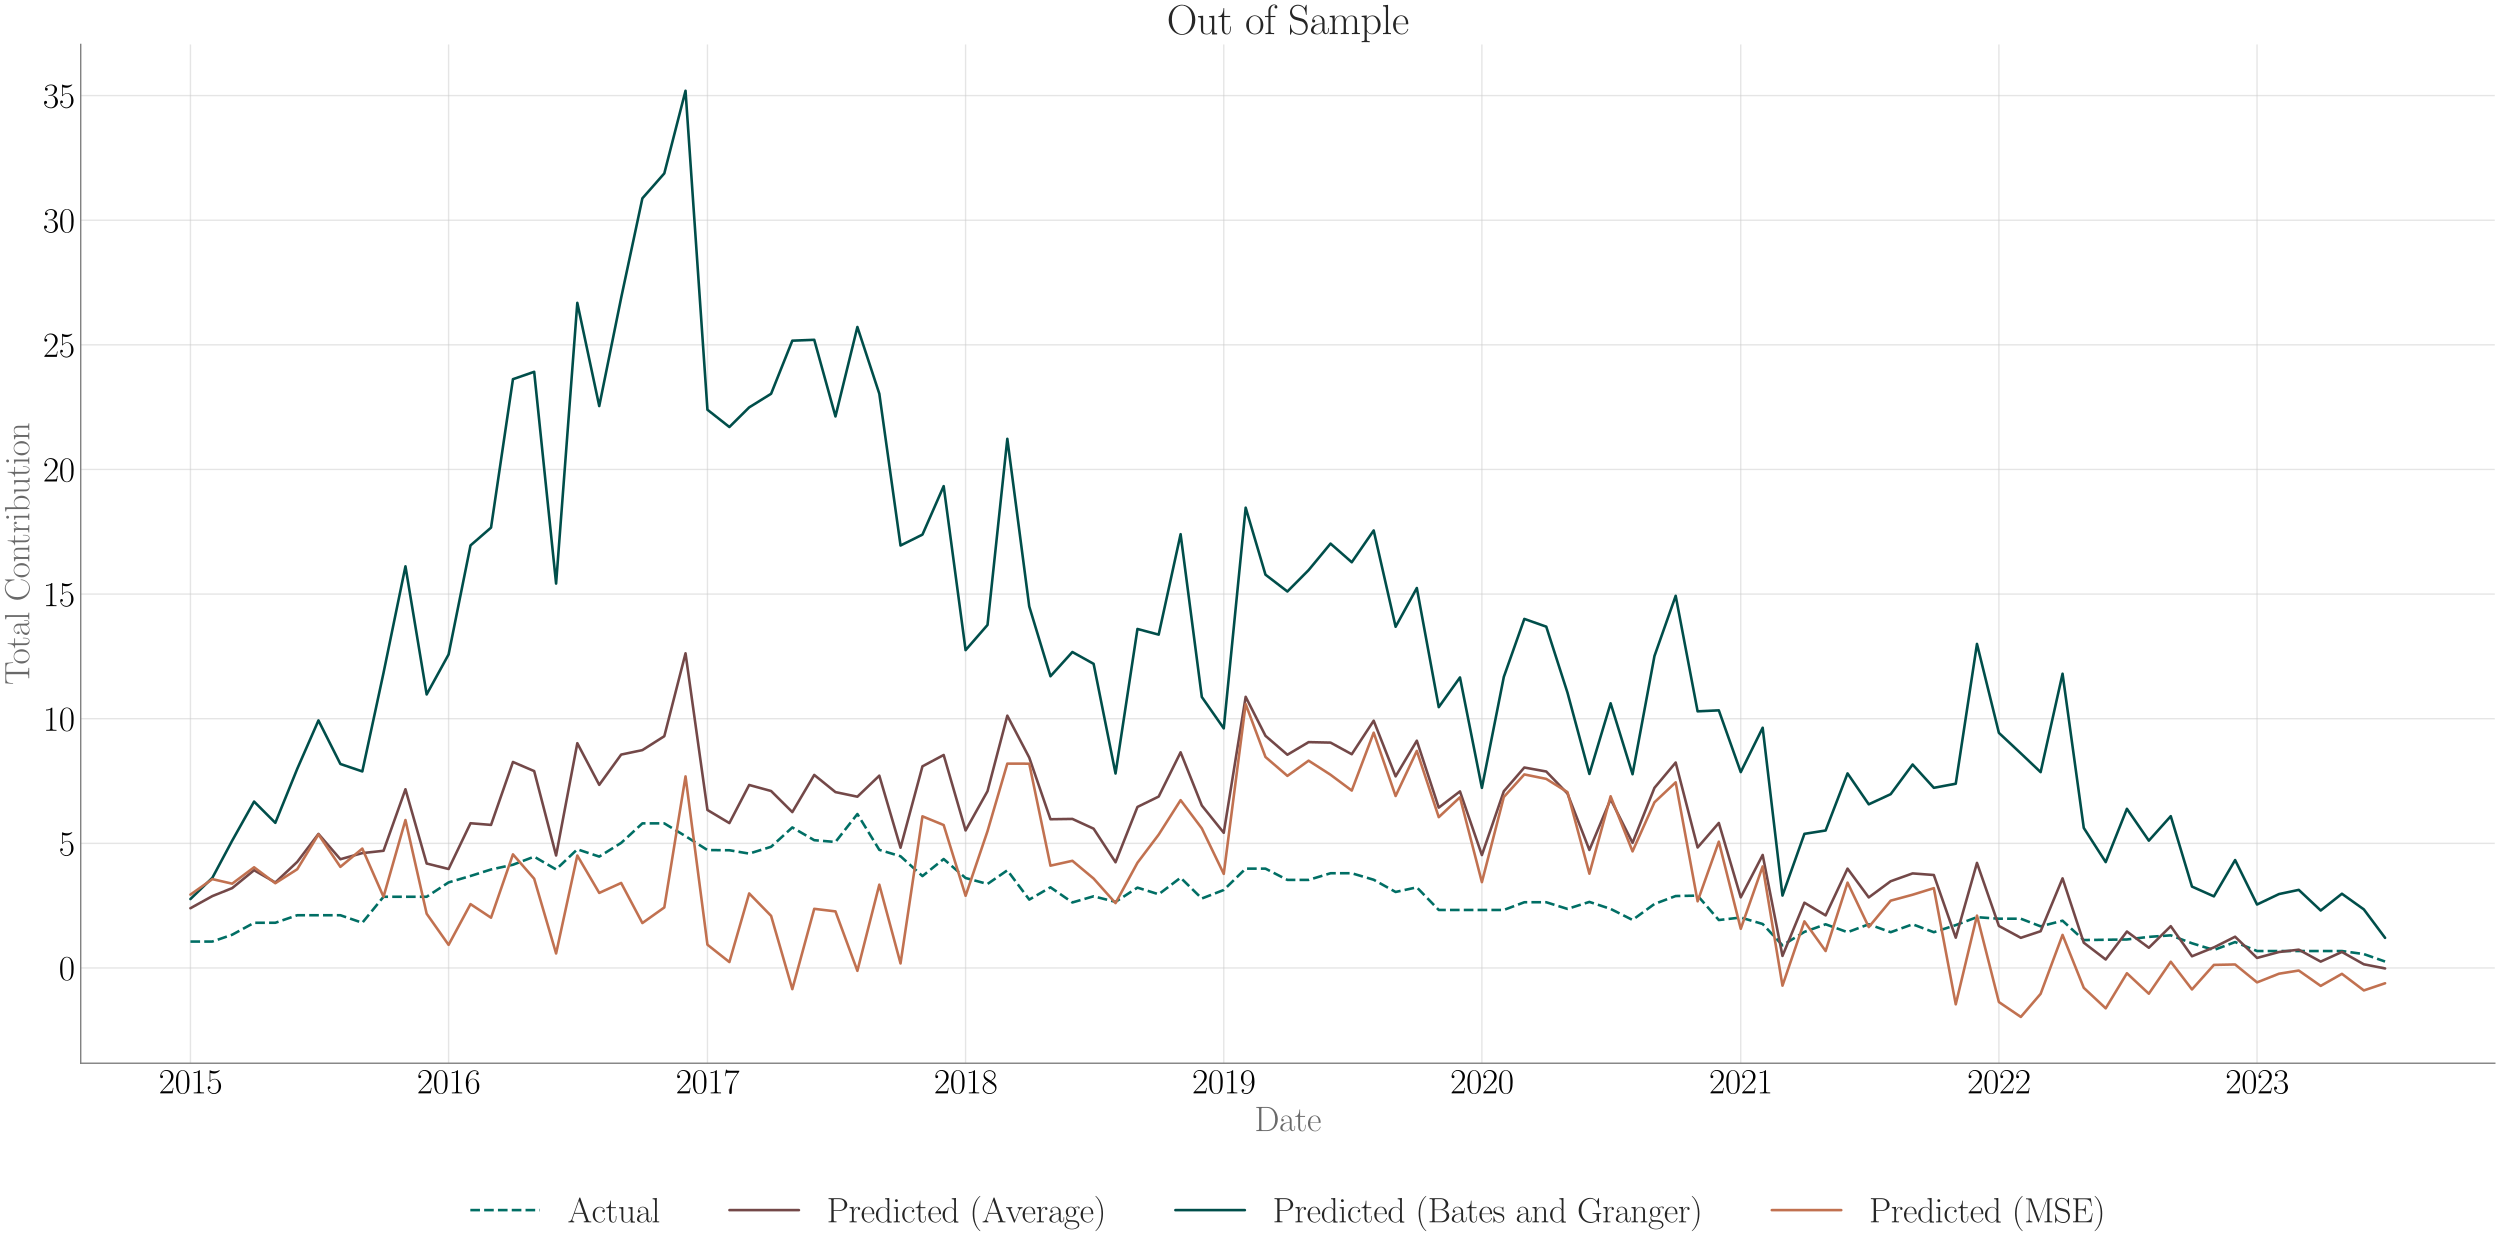 <?xml version="1.0" encoding="utf-8" standalone="no"?>
<!DOCTYPE svg PUBLIC "-//W3C//DTD SVG 1.1//EN"
  "http://www.w3.org/Graphics/SVG/1.1/DTD/svg11.dtd">
<svg xmlns:xlink="http://www.w3.org/1999/xlink" width="1440pt" height="720pt" viewBox="0 0 1440 720" xmlns="http://www.w3.org/2000/svg" version="1.1">
 <defs>
  <style type="text/css">*{stroke-linejoin: round; stroke-linecap: butt}</style>
 </defs>
 <g id="figure_1">
  <g id="patch_1">
   <path d="M 0 720 
L 1440 720 
L 1440 0 
L 0 0 
z
" style="fill: #ffffff"/>
  </g>
  <g id="axes_1">
   <g id="patch_2">
    <path d="M 46.489 612.427 
L 1437 612.427 
L 1437 25.605 
L 46.489 25.605 
z
" style="fill: #ffffff"/>
   </g>
   <g id="matplotlib.axis_1">
    <g id="xtick_1">
     <g id="line2d_1">
      <path d="M 109.694 612.427 
L 109.694 25.605 
" clip-path="url(#p9480ea29d7)" style="fill: none; stroke: #cccccc; stroke-opacity: 0.5; stroke-width: 0.8; stroke-linecap: round"/>
     </g>
     <g id="text_1">
      <!-- $\mathdefault{2015}$ -->
      <g transform="translate(91.418 629.764) scale(0.2 -0.2)">
       <defs>
        <path id="CMR17-32" d="M 2669 989 
L 2554 989 
C 2490 536 2438 459 2413 420 
C 2381 369 1920 369 1830 369 
L 602 369 
C 832 619 1280 1072 1824 1597 
C 2214 1967 2669 2402 2669 3035 
C 2669 3790 2067 4224 1395 4224 
C 691 4224 262 3604 262 3030 
C 262 2780 448 2748 525 2748 
C 589 2748 781 2787 781 3010 
C 781 3207 614 3264 525 3264 
C 486 3264 448 3258 422 3245 
C 544 3790 915 4058 1306 4058 
C 1862 4058 2227 3617 2227 3035 
C 2227 2479 1901 2000 1536 1584 
L 262 146 
L 262 0 
L 2515 0 
L 2669 989 
z
" transform="scale(0.016)"/>
        <path id="CMR17-30" d="M 2688 2025 
C 2688 2416 2682 3080 2413 3591 
C 2176 4039 1798 4198 1466 4198 
C 1158 4198 768 4058 525 3597 
C 269 3118 243 2524 243 2025 
C 243 1661 250 1106 448 619 
C 723 -39 1216 -128 1466 -128 
C 1760 -128 2208 -7 2470 600 
C 2662 1042 2688 1559 2688 2025 
z
M 1466 -26 
C 1056 -26 813 325 723 812 
C 653 1188 653 1738 653 2096 
C 653 2588 653 2997 736 3387 
C 858 3929 1216 4096 1466 4096 
C 1728 4096 2067 3923 2189 3400 
C 2272 3036 2278 2607 2278 2096 
C 2278 1680 2278 1169 2202 792 
C 2067 95 1690 -26 1466 -26 
z
" transform="scale(0.016)"/>
        <path id="CMR17-31" d="M 1702 4058 
C 1702 4192 1696 4192 1606 4192 
C 1357 3916 979 3827 621 3827 
C 602 3827 570 3827 563 3808 
C 557 3795 557 3782 557 3648 
C 755 3648 1088 3686 1344 3839 
L 1344 461 
C 1344 236 1331 160 781 160 
L 589 160 
L 589 0 
C 896 0 1216 0 1523 0 
C 1830 0 2150 0 2458 0 
L 2458 160 
L 2266 160 
C 1715 160 1702 230 1702 458 
L 1702 4058 
z
" transform="scale(0.016)"/>
        <path id="CMR17-35" d="M 730 3692 
C 794 3666 1056 3584 1325 3584 
C 1920 3584 2246 3911 2432 4100 
C 2432 4157 2432 4192 2394 4192 
C 2387 4192 2374 4192 2323 4163 
C 2099 4058 1837 3973 1517 3973 
C 1325 3973 1037 3999 723 4139 
C 653 4171 640 4171 634 4171 
C 602 4171 595 4164 595 4037 
L 595 2203 
C 595 2089 595 2057 659 2057 
C 691 2057 704 2070 736 2114 
C 941 2401 1222 2522 1542 2522 
C 1766 2522 2246 2382 2246 1289 
C 2246 1085 2246 715 2054 421 
C 1894 159 1645 25 1370 25 
C 947 25 518 320 403 814 
C 429 807 480 795 506 795 
C 589 795 749 840 749 1038 
C 749 1210 627 1280 506 1280 
C 358 1280 262 1190 262 1011 
C 262 454 704 -128 1382 -128 
C 2042 -128 2669 440 2669 1264 
C 2669 2030 2170 2624 1549 2624 
C 1222 2624 947 2503 730 2274 
L 730 3692 
z
" transform="scale(0.016)"/>
       </defs>
       <use xlink:href="#CMR17-32" transform="scale(0.996)"/>
       <use xlink:href="#CMR17-30" transform="translate(45.69 0) scale(0.996)"/>
       <use xlink:href="#CMR17-31" transform="translate(91.381 0) scale(0.996)"/>
       <use xlink:href="#CMR17-35" transform="translate(137.071 0) scale(0.996)"/>
      </g>
     </g>
    </g>
    <g id="xtick_2">
     <g id="line2d_2">
      <path d="M 258.388 612.427 
L 258.388 25.605 
" clip-path="url(#p9480ea29d7)" style="fill: none; stroke: #cccccc; stroke-opacity: 0.5; stroke-width: 0.8; stroke-linecap: round"/>
     </g>
     <g id="text_2">
      <!-- $\mathdefault{2016}$ -->
      <g transform="translate(240.112 629.764) scale(0.2 -0.2)">
       <defs>
        <path id="CMR17-36" d="M 678 2176 
C 678 3690 1395 4032 1811 4032 
C 1946 4032 2272 4009 2400 3776 
C 2298 3776 2106 3776 2106 3553 
C 2106 3381 2246 3323 2336 3323 
C 2394 3323 2566 3348 2566 3560 
C 2566 3954 2246 4179 1805 4179 
C 1043 4179 243 3390 243 1984 
C 243 253 966 -128 1478 -128 
C 2099 -128 2688 427 2688 1283 
C 2688 2081 2170 2662 1517 2662 
C 1126 2662 838 2407 678 1960 
L 678 2176 
z
M 1478 25 
C 691 25 691 1200 691 1436 
C 691 1896 909 2560 1504 2560 
C 1613 2560 1926 2560 2138 2120 
C 2253 1870 2253 1609 2253 1289 
C 2253 944 2253 690 2118 434 
C 1978 171 1773 25 1478 25 
z
" transform="scale(0.016)"/>
       </defs>
       <use xlink:href="#CMR17-32" transform="scale(0.996)"/>
       <use xlink:href="#CMR17-30" transform="translate(45.69 0) scale(0.996)"/>
       <use xlink:href="#CMR17-31" transform="translate(91.381 0) scale(0.996)"/>
       <use xlink:href="#CMR17-36" transform="translate(137.071 0) scale(0.996)"/>
      </g>
     </g>
    </g>
    <g id="xtick_3">
     <g id="line2d_3">
      <path d="M 407.489 612.427 
L 407.489 25.605 
" clip-path="url(#p9480ea29d7)" style="fill: none; stroke: #cccccc; stroke-opacity: 0.5; stroke-width: 0.8; stroke-linecap: round"/>
     </g>
     <g id="text_3">
      <!-- $\mathdefault{2017}$ -->
      <g transform="translate(389.213 629.764) scale(0.2 -0.2)">
       <defs>
        <path id="CMR17-37" d="M 2886 3941 
L 2886 4081 
L 1382 4081 
C 634 4081 621 4165 595 4288 
L 480 4288 
L 294 3094 
L 410 3094 
C 429 3215 474 3540 550 3661 
C 589 3712 1062 3712 1171 3712 
L 2579 3712 
L 1869 2661 
C 1395 1954 1069 999 1069 165 
C 1069 89 1069 -128 1299 -128 
C 1530 -128 1530 89 1530 171 
L 1530 465 
C 1530 1508 1709 2196 2003 2636 
L 2886 3941 
z
" transform="scale(0.016)"/>
       </defs>
       <use xlink:href="#CMR17-32" transform="scale(0.996)"/>
       <use xlink:href="#CMR17-30" transform="translate(45.69 0) scale(0.996)"/>
       <use xlink:href="#CMR17-31" transform="translate(91.381 0) scale(0.996)"/>
       <use xlink:href="#CMR17-37" transform="translate(137.071 0) scale(0.996)"/>
      </g>
     </g>
    </g>
    <g id="xtick_4">
     <g id="line2d_4">
      <path d="M 556.183 612.427 
L 556.183 25.605 
" clip-path="url(#p9480ea29d7)" style="fill: none; stroke: #cccccc; stroke-opacity: 0.5; stroke-width: 0.8; stroke-linecap: round"/>
     </g>
     <g id="text_4">
      <!-- $\mathdefault{2018}$ -->
      <g transform="translate(537.907 629.764) scale(0.2 -0.2)">
       <defs>
        <path id="CMR17-38" d="M 1741 2264 
C 2144 2467 2554 2773 2554 3263 
C 2554 3841 1990 4179 1472 4179 
C 890 4179 378 3759 378 3180 
C 378 3021 416 2747 666 2505 
C 730 2442 998 2251 1171 2130 
C 883 1983 211 1634 211 934 
C 211 279 838 -128 1459 -128 
C 2144 -128 2720 362 2720 1010 
C 2720 1590 2330 1857 2074 2029 
L 1741 2264 
z
M 902 2822 
C 851 2854 595 3051 595 3351 
C 595 3739 998 4032 1459 4032 
C 1965 4032 2336 3676 2336 3262 
C 2336 2669 1670 2331 1638 2331 
C 1632 2331 1626 2331 1574 2370 
L 902 2822 
z
M 2080 1519 
C 2176 1449 2483 1240 2483 851 
C 2483 381 2010 25 1472 25 
C 890 25 448 438 448 940 
C 448 1443 838 1862 1280 2060 
L 2080 1519 
z
" transform="scale(0.016)"/>
       </defs>
       <use xlink:href="#CMR17-32" transform="scale(0.996)"/>
       <use xlink:href="#CMR17-30" transform="translate(45.69 0) scale(0.996)"/>
       <use xlink:href="#CMR17-31" transform="translate(91.381 0) scale(0.996)"/>
       <use xlink:href="#CMR17-38" transform="translate(137.071 0) scale(0.996)"/>
      </g>
     </g>
    </g>
    <g id="xtick_5">
     <g id="line2d_5">
      <path d="M 704.877 612.427 
L 704.877 25.605 
" clip-path="url(#p9480ea29d7)" style="fill: none; stroke: #cccccc; stroke-opacity: 0.5; stroke-width: 0.8; stroke-linecap: round"/>
     </g>
     <g id="text_5">
      <!-- $\mathdefault{2019}$ -->
      <g transform="translate(686.6 629.764) scale(0.2 -0.2)">
       <defs>
        <path id="CMR17-39" d="M 2253 1864 
C 2253 464 1670 31 1190 31 
C 1043 31 685 31 538 294 
C 704 268 826 357 826 518 
C 826 692 685 749 595 749 
C 538 749 365 723 365 506 
C 365 71 742 -128 1203 -128 
C 1939 -128 2688 674 2688 2073 
C 2688 3817 1971 4179 1485 4179 
C 851 4179 243 3628 243 2778 
C 243 1991 762 1408 1414 1408 
C 1952 1408 2189 1903 2253 2112 
L 2253 1864 
z
M 1427 1510 
C 1254 1510 1011 1542 813 1922 
C 678 2169 678 2461 678 2771 
C 678 3146 678 3405 858 3684 
C 947 3817 1114 4032 1485 4032 
C 2240 4032 2240 2885 2240 2632 
C 2240 2182 2035 1510 1427 1510 
z
" transform="scale(0.016)"/>
       </defs>
       <use xlink:href="#CMR17-32" transform="scale(0.996)"/>
       <use xlink:href="#CMR17-30" transform="translate(45.69 0) scale(0.996)"/>
       <use xlink:href="#CMR17-31" transform="translate(91.381 0) scale(0.996)"/>
       <use xlink:href="#CMR17-39" transform="translate(137.071 0) scale(0.996)"/>
      </g>
     </g>
    </g>
    <g id="xtick_6">
     <g id="line2d_6">
      <path d="M 853.57 612.427 
L 853.57 25.605 
" clip-path="url(#p9480ea29d7)" style="fill: none; stroke: #cccccc; stroke-opacity: 0.5; stroke-width: 0.8; stroke-linecap: round"/>
     </g>
     <g id="text_6">
      <!-- $\mathdefault{2020}$ -->
      <g transform="translate(835.294 629.764) scale(0.2 -0.2)">
       <use xlink:href="#CMR17-32" transform="scale(0.996)"/>
       <use xlink:href="#CMR17-30" transform="translate(45.69 0) scale(0.996)"/>
       <use xlink:href="#CMR17-32" transform="translate(91.381 0) scale(0.996)"/>
       <use xlink:href="#CMR17-30" transform="translate(137.071 0) scale(0.996)"/>
      </g>
     </g>
    </g>
    <g id="xtick_7">
     <g id="line2d_7">
      <path d="M 1002.671 612.427 
L 1002.671 25.605 
" clip-path="url(#p9480ea29d7)" style="fill: none; stroke: #cccccc; stroke-opacity: 0.5; stroke-width: 0.8; stroke-linecap: round"/>
     </g>
     <g id="text_7">
      <!-- $\mathdefault{2021}$ -->
      <g transform="translate(984.395 629.764) scale(0.2 -0.2)">
       <use xlink:href="#CMR17-32" transform="scale(0.996)"/>
       <use xlink:href="#CMR17-30" transform="translate(45.69 0) scale(0.996)"/>
       <use xlink:href="#CMR17-32" transform="translate(91.381 0) scale(0.996)"/>
       <use xlink:href="#CMR17-31" transform="translate(137.071 0) scale(0.996)"/>
      </g>
     </g>
    </g>
    <g id="xtick_8">
     <g id="line2d_8">
      <path d="M 1151.365 612.427 
L 1151.365 25.605 
" clip-path="url(#p9480ea29d7)" style="fill: none; stroke: #cccccc; stroke-opacity: 0.5; stroke-width: 0.8; stroke-linecap: round"/>
     </g>
     <g id="text_8">
      <!-- $\mathdefault{2022}$ -->
      <g transform="translate(1133.089 629.764) scale(0.2 -0.2)">
       <use xlink:href="#CMR17-32" transform="scale(0.996)"/>
       <use xlink:href="#CMR17-30" transform="translate(45.69 0) scale(0.996)"/>
       <use xlink:href="#CMR17-32" transform="translate(91.381 0) scale(0.996)"/>
       <use xlink:href="#CMR17-32" transform="translate(137.071 0) scale(0.996)"/>
      </g>
     </g>
    </g>
    <g id="xtick_9">
     <g id="line2d_9">
      <path d="M 1300.059 612.427 
L 1300.059 25.605 
" clip-path="url(#p9480ea29d7)" style="fill: none; stroke: #cccccc; stroke-opacity: 0.5; stroke-width: 0.8; stroke-linecap: round"/>
     </g>
     <g id="text_9">
      <!-- $\mathdefault{2023}$ -->
      <g transform="translate(1281.783 629.764) scale(0.2 -0.2)">
       <defs>
        <path id="CMR17-33" d="M 1414 2157 
C 1984 2157 2234 1662 2234 1090 
C 2234 320 1824 25 1453 25 
C 1114 25 563 194 390 693 
C 422 680 454 680 486 680 
C 640 680 755 782 755 948 
C 755 1133 614 1216 486 1216 
C 378 1216 211 1165 211 926 
C 211 335 787 -128 1466 -128 
C 2176 -128 2720 430 2720 1085 
C 2720 1707 2208 2157 1600 2227 
C 2086 2328 2554 2756 2554 3329 
C 2554 3820 2048 4179 1472 4179 
C 890 4179 378 3829 378 3329 
C 378 3110 544 3072 627 3072 
C 762 3072 877 3155 877 3321 
C 877 3486 762 3569 627 3569 
C 602 3569 570 3569 544 3557 
C 730 3959 1235 4032 1459 4032 
C 1683 4032 2106 3925 2106 3320 
C 2106 3143 2080 2828 1862 2550 
C 1670 2304 1453 2304 1242 2284 
C 1210 2284 1062 2269 1037 2269 
C 992 2263 966 2257 966 2208 
C 966 2163 973 2157 1101 2157 
L 1414 2157 
z
" transform="scale(0.016)"/>
       </defs>
       <use xlink:href="#CMR17-32" transform="scale(0.996)"/>
       <use xlink:href="#CMR17-30" transform="translate(45.69 0) scale(0.996)"/>
       <use xlink:href="#CMR17-32" transform="translate(91.381 0) scale(0.996)"/>
       <use xlink:href="#CMR17-33" transform="translate(137.071 0) scale(0.996)"/>
      </g>
     </g>
    </g>
    <g id="text_10">
     <!-- Date -->
     <g style="fill: #696969" transform="translate(722.559 651.476) scale(0.2 -0.2)">
      <defs>
       <path id="CMR17-44" d="M 333 4352 
L 333 4186 
C 774 4186 845 4186 845 3900 
L 845 452 
C 845 166 774 166 333 166 
L 333 0 
L 2368 0 
C 3398 0 4224 943 4224 2141 
C 4224 3346 3411 4352 2368 4352 
L 333 4352 
z
M 1523 166 
C 1267 166 1254 197 1254 414 
L 1254 3938 
C 1254 4155 1267 4186 1523 4186 
L 2240 4186 
C 2771 4186 3750 3874 3750 2141 
C 3750 1242 3488 879 3366 707 
C 3213 510 2848 166 2240 166 
L 1523 166 
z
" transform="scale(0.016)"/>
       <path id="CMR17-61" d="M 2304 1653 
C 2304 2072 2304 2294 2035 2543 
C 1798 2752 1523 2816 1306 2816 
C 800 2816 435 2407 435 1971 
C 435 1728 627 1728 666 1728 
C 749 1728 896 1778 896 1954 
C 896 2112 774 2181 666 2181 
C 640 2181 608 2174 589 2168 
C 723 2592 1069 2714 1293 2714 
C 1613 2714 1965 2429 1965 1885 
L 1965 1600 
C 1587 1600 1133 1549 774 1357 
C 371 1133 256 813 256 570 
C 256 77 832 -64 1171 -64 
C 1523 -64 1850 139 1990 511 
C 2003 233 2182 -18 2464 -18 
C 2598 -18 2938 70 2938 567 
L 2938 920 
L 2822 920 
L 2822 562 
C 2822 178 2650 128 2566 128 
C 2304 128 2304 458 2304 738 
L 2304 1653 
z
M 1965 870 
C 1965 317 1568 38 1216 38 
C 896 38 646 275 646 570 
C 646 761 730 1100 1101 1305 
C 1408 1478 1760 1504 1965 1504 
L 1965 870 
z
" transform="scale(0.016)"/>
       <path id="CMR17-74" d="M 966 2560 
L 1862 2560 
L 1862 2725 
L 966 2725 
L 966 3904 
L 851 3904 
C 838 3245 614 2668 70 2668 
L 70 2560 
L 627 2560 
L 627 771 
C 627 650 627 -64 1370 -64 
C 1747 -64 1965 306 1965 777 
L 1965 1140 
L 1850 1140 
L 1850 783 
C 1850 344 1677 51 1408 51 
C 1222 51 966 178 966 758 
L 966 2560 
z
" transform="scale(0.016)"/>
       <path id="CMR17-65" d="M 2438 1472 
C 2464 1498 2464 1511 2464 1576 
C 2464 2238 2118 2816 1389 2816 
C 710 2816 173 2169 173 1383 
C 173 551 781 -64 1459 -64 
C 2176 -64 2458 607 2458 740 
C 2458 784 2419 784 2406 784 
C 2362 784 2355 771 2330 696 
C 2189 265 1837 51 1504 51 
C 1229 51 954 203 781 480 
C 582 803 582 1176 582 1472 
L 2438 1472 
z
M 589 1568 
C 634 2505 1126 2714 1382 2714 
C 1818 2714 2112 2297 2118 1568 
L 589 1568 
z
" transform="scale(0.016)"/>
      </defs>
      <use xlink:href="#CMR17-44" transform="scale(0.996)"/>
      <use xlink:href="#CMR17-61" transform="translate(70.394 0) scale(0.996)"/>
      <use xlink:href="#CMR17-74" transform="translate(116.084 0) scale(0.996)"/>
      <use xlink:href="#CMR17-65" transform="translate(151.365 0) scale(0.996)"/>
     </g>
    </g>
   </g>
   <g id="matplotlib.axis_2">
    <g id="ytick_1">
     <g id="line2d_10">
      <path d="M 46.489 557.551 
L 1437 557.551 
" clip-path="url(#p9480ea29d7)" style="fill: none; stroke: #cccccc; stroke-opacity: 0.5; stroke-width: 0.8; stroke-linecap: round"/>
     </g>
     <g id="text_11">
      <!-- $\mathdefault{0}$ -->
      <g transform="translate(33.851 564.47) scale(0.2 -0.2)">
       <use xlink:href="#CMR17-30" transform="scale(0.996)"/>
      </g>
     </g>
    </g>
    <g id="ytick_2">
     <g id="line2d_11">
      <path d="M 46.489 485.767 
L 1437 485.767 
" clip-path="url(#p9480ea29d7)" style="fill: none; stroke: #cccccc; stroke-opacity: 0.5; stroke-width: 0.8; stroke-linecap: round"/>
     </g>
     <g id="text_12">
      <!-- $\mathdefault{5}$ -->
      <g transform="translate(33.851 492.685) scale(0.2 -0.2)">
       <use xlink:href="#CMR17-35" transform="scale(0.996)"/>
      </g>
     </g>
    </g>
    <g id="ytick_3">
     <g id="line2d_12">
      <path d="M 46.489 413.982 
L 1437 413.982 
" clip-path="url(#p9480ea29d7)" style="fill: none; stroke: #cccccc; stroke-opacity: 0.5; stroke-width: 0.8; stroke-linecap: round"/>
     </g>
     <g id="text_13">
      <!-- $\mathdefault{10}$ -->
      <g transform="translate(24.713 420.901) scale(0.2 -0.2)">
       <use xlink:href="#CMR17-31" transform="scale(0.996)"/>
       <use xlink:href="#CMR17-30" transform="translate(45.69 0) scale(0.996)"/>
      </g>
     </g>
    </g>
    <g id="ytick_4">
     <g id="line2d_13">
      <path d="M 46.489 342.198 
L 1437 342.198 
" clip-path="url(#p9480ea29d7)" style="fill: none; stroke: #cccccc; stroke-opacity: 0.5; stroke-width: 0.8; stroke-linecap: round"/>
     </g>
     <g id="text_14">
      <!-- $\mathdefault{15}$ -->
      <g transform="translate(24.713 349.116) scale(0.2 -0.2)">
       <use xlink:href="#CMR17-31" transform="scale(0.996)"/>
       <use xlink:href="#CMR17-35" transform="translate(45.69 0) scale(0.996)"/>
      </g>
     </g>
    </g>
    <g id="ytick_5">
     <g id="line2d_14">
      <path d="M 46.489 270.414 
L 1437 270.414 
" clip-path="url(#p9480ea29d7)" style="fill: none; stroke: #cccccc; stroke-opacity: 0.5; stroke-width: 0.8; stroke-linecap: round"/>
     </g>
     <g id="text_15">
      <!-- $\mathdefault{20}$ -->
      <g transform="translate(24.713 277.332) scale(0.2 -0.2)">
       <use xlink:href="#CMR17-32" transform="scale(0.996)"/>
       <use xlink:href="#CMR17-30" transform="translate(45.69 0) scale(0.996)"/>
      </g>
     </g>
    </g>
    <g id="ytick_6">
     <g id="line2d_15">
      <path d="M 46.489 198.629 
L 1437 198.629 
" clip-path="url(#p9480ea29d7)" style="fill: none; stroke: #cccccc; stroke-opacity: 0.5; stroke-width: 0.8; stroke-linecap: round"/>
     </g>
     <g id="text_16">
      <!-- $\mathdefault{25}$ -->
      <g transform="translate(24.713 205.548) scale(0.2 -0.2)">
       <use xlink:href="#CMR17-32" transform="scale(0.996)"/>
       <use xlink:href="#CMR17-35" transform="translate(45.69 0) scale(0.996)"/>
      </g>
     </g>
    </g>
    <g id="ytick_7">
     <g id="line2d_16">
      <path d="M 46.489 126.845 
L 1437 126.845 
" clip-path="url(#p9480ea29d7)" style="fill: none; stroke: #cccccc; stroke-opacity: 0.5; stroke-width: 0.8; stroke-linecap: round"/>
     </g>
     <g id="text_17">
      <!-- $\mathdefault{30}$ -->
      <g transform="translate(24.713 133.763) scale(0.2 -0.2)">
       <use xlink:href="#CMR17-33" transform="scale(0.996)"/>
       <use xlink:href="#CMR17-30" transform="translate(45.69 0) scale(0.996)"/>
      </g>
     </g>
    </g>
    <g id="ytick_8">
     <g id="line2d_17">
      <path d="M 46.489 55.06 
L 1437 55.06 
" clip-path="url(#p9480ea29d7)" style="fill: none; stroke: #cccccc; stroke-opacity: 0.5; stroke-width: 0.8; stroke-linecap: round"/>
     </g>
     <g id="text_18">
      <!-- $\mathdefault{35}$ -->
      <g transform="translate(24.713 61.979) scale(0.2 -0.2)">
       <use xlink:href="#CMR17-33" transform="scale(0.996)"/>
       <use xlink:href="#CMR17-35" transform="translate(45.69 0) scale(0.996)"/>
      </g>
     </g>
    </g>
    <g id="text_19">
     <!-- Total Contribution -->
     <g style="fill: #696969" transform="translate(16.837 394.492) rotate(-90) scale(0.2 -0.2)">
      <defs>
       <path id="CMR17-54" d="M 3981 4326 
L 288 4326 
L 179 2918 
L 294 2918 
C 378 3976 467 4160 1453 4160 
C 1568 4160 1754 4160 1805 4154 
C 1926 4135 1926 4058 1926 3912 
L 1926 459 
C 1926 230 1907 160 1376 160 
L 1197 160 
L 1197 0 
C 1504 0 1824 0 2138 0 
C 2451 0 2771 0 3078 0 
L 3078 160 
L 2899 160 
C 2368 160 2349 230 2349 459 
L 2349 3912 
C 2349 4052 2349 4129 2464 4154 
C 2515 4160 2701 4160 2816 4160 
C 3795 4160 3891 3976 3974 2918 
L 4090 2918 
L 3981 4326 
z
" transform="scale(0.016)"/>
       <path id="CMR17-6f" d="M 2758 1356 
C 2758 2176 2163 2816 1466 2816 
C 768 2816 173 2176 173 1356 
C 173 551 768 -64 1466 -64 
C 2163 -64 2758 551 2758 1356 
z
M 1466 51 
C 1165 51 909 230 762 480 
C 602 767 582 1126 582 1408 
C 582 1677 595 2010 762 2298 
C 890 2509 1139 2714 1466 2714 
C 1754 2714 1997 2554 2150 2330 
C 2349 2029 2349 1607 2349 1408 
C 2349 1158 2336 775 2163 467 
C 1984 173 1709 51 1466 51 
z
" transform="scale(0.016)"/>
       <path id="CMR17-6c" d="M 979 4396 
L 218 4326 
L 218 4160 
C 595 4160 653 4122 653 3817 
L 653 426 
C 653 184 627 153 218 153 
L 218 -13 
C 371 0 653 0 813 0 
C 979 0 1261 0 1414 -13 
L 1414 153 
C 1005 153 979 178 979 426 
L 979 4396 
z
" transform="scale(0.016)"/>
       <path id="CMR17-43" d="M 3974 4289 
C 3974 4403 3968 4410 3930 4410 
C 3904 4410 3898 4403 3853 4327 
L 3571 3792 
C 3258 4187 2874 4416 2381 4416 
C 1286 4416 294 3456 294 2148 
C 294 826 1286 -128 2387 -128 
C 3366 -128 3974 730 3974 1461 
C 3974 1524 3974 1550 3917 1550 
C 3866 1550 3866 1531 3859 1474 
C 3808 585 3168 38 2477 38 
C 1824 38 781 495 781 2147 
C 781 3805 1843 4250 2464 4250 
C 3187 4250 3712 3628 3834 2745 
C 3846 2668 3846 2655 3904 2655 
C 3974 2655 3974 2668 3974 2783 
L 3974 4289 
z
" transform="scale(0.016)"/>
       <path id="CMR17-6e" d="M 2656 1933 
C 2656 2259 2592 2790 1837 2790 
C 1331 2790 1069 2400 973 2144 
L 966 2144 
L 966 2790 
L 211 2720 
L 211 2554 
C 589 2554 646 2515 646 2208 
L 646 428 
C 646 184 621 153 211 153 
L 211 -13 
C 365 0 646 0 813 0 
C 979 0 1267 0 1421 -13 
L 1421 153 
C 1011 153 986 178 986 428 
L 986 1658 
C 986 2247 1344 2688 1792 2688 
C 2266 2688 2317 2266 2317 1958 
L 2317 428 
C 2317 184 2291 153 1882 153 
L 1882 -13 
C 2035 0 2317 0 2483 0 
C 2650 0 2938 0 3091 -13 
L 3091 153 
C 2682 153 2656 178 2656 428 
L 2656 1933 
z
" transform="scale(0.016)"/>
       <path id="CMR17-72" d="M 960 1497 
C 960 2112 1222 2688 1702 2688 
C 1747 2688 1792 2682 1837 2662 
C 1837 2662 1696 2617 1696 2452 
C 1696 2298 1818 2234 1914 2234 
C 1990 2234 2131 2279 2131 2458 
C 2131 2663 1926 2790 1709 2790 
C 1222 2790 1011 2317 947 2093 
L 941 2093 
L 941 2790 
L 198 2720 
L 198 2554 
C 576 2554 634 2515 634 2208 
L 634 428 
C 634 184 608 153 198 153 
L 198 -13 
C 352 0 646 0 813 0 
C 998 0 1325 0 1498 -13 
L 1498 153 
C 1037 153 960 153 960 440 
L 960 1497 
z
" transform="scale(0.016)"/>
       <path id="CMR17-69" d="M 992 3909 
C 992 4049 877 4170 730 4170 
C 589 4170 467 4056 467 3909 
C 467 3769 582 3648 730 3648 
C 870 3648 992 3763 992 3909 
z
M 243 2706 
L 243 2541 
C 602 2541 653 2502 653 2197 
L 653 427 
C 653 184 627 153 218 153 
L 218 -13 
C 371 0 646 0 806 0 
C 960 0 1222 0 1370 -13 
L 1370 153 
C 992 153 979 191 979 420 
L 979 2776 
L 243 2706 
z
" transform="scale(0.016)"/>
       <path id="CMR17-62" d="M 960 4396 
L 198 4326 
L 198 4160 
C 576 4160 634 4122 634 3817 
L 634 -13 
L 749 -13 
L 934 441 
C 1120 141 1395 -64 1766 -64 
C 2406 -64 3053 500 3053 1370 
C 3053 2188 2477 2790 1830 2790 
C 1434 2790 1152 2579 960 2330 
L 960 4396 
z
M 973 2004 
C 973 2118 973 2138 1062 2272 
C 1312 2657 1670 2688 1792 2688 
C 1984 2688 2643 2585 2643 1376 
C 2643 108 1888 38 1734 38 
C 1536 38 1248 114 1043 486 
C 973 608 973 621 973 735 
L 973 2004 
z
" transform="scale(0.016)"/>
       <path id="CMR17-75" d="M 1882 2693 
L 1882 2528 
C 2259 2528 2317 2489 2317 2186 
L 2317 1032 
C 2317 500 2029 38 1555 38 
C 1030 38 986 348 986 678 
L 986 2763 
L 211 2693 
L 211 2528 
C 467 2528 640 2528 646 2274 
L 646 1058 
C 646 633 646 361 813 183 
C 896 101 1056 -64 1517 -64 
C 2061 -64 2272 377 2323 506 
L 2330 506 
L 2330 -63 
L 3091 -63 
L 3091 128 
C 2714 128 2656 166 2656 473 
L 2656 2763 
L 1882 2693 
z
" transform="scale(0.016)"/>
      </defs>
      <use xlink:href="#CMR17-54" transform="scale(0.996)"/>
      <use xlink:href="#CMR17-6f" transform="translate(58.703 0) scale(0.996)"/>
      <use xlink:href="#CMR17-74" transform="translate(104.393 0) scale(0.996)"/>
      <use xlink:href="#CMR17-61" transform="translate(139.674 0) scale(0.996)"/>
      <use xlink:href="#CMR17-6c" transform="translate(185.364 0) scale(0.996)"/>
      <use xlink:href="#CMR17-43" transform="translate(240.311 0) scale(0.996)"/>
      <use xlink:href="#CMR17-6f" transform="translate(306.821 0) scale(0.996)"/>
      <use xlink:href="#CMR17-6e" transform="translate(352.512 0) scale(0.996)"/>
      <use xlink:href="#CMR17-74" transform="translate(400.805 0) scale(0.996)"/>
      <use xlink:href="#CMR17-72" transform="translate(436.085 0) scale(0.996)"/>
      <use xlink:href="#CMR17-69" transform="translate(471.366 0) scale(0.996)"/>
      <use xlink:href="#CMR17-62" transform="translate(496.237 0) scale(0.996)"/>
      <use xlink:href="#CMR17-75" transform="translate(547.133 0) scale(0.996)"/>
      <use xlink:href="#CMR17-74" transform="translate(598.028 0) scale(0.996)"/>
      <use xlink:href="#CMR17-69" transform="translate(633.309 0) scale(0.996)"/>
      <use xlink:href="#CMR17-6f" transform="translate(658.18 0) scale(0.996)"/>
      <use xlink:href="#CMR17-6e" transform="translate(703.87 0) scale(0.996)"/>
     </g>
    </g>
   </g>
   <g id="line2d_18">
    <path d="M 109.694 542.325 
L 122.323 542.325 
L 122.323 542.325 
L 133.73 538.408 
L 133.73 538.408 
L 146.358 531.522 
L 146.358 531.522 
L 158.58 531.522 
L 158.58 531.522 
L 171.208 527.174 
L 171.208 527.174 
L 196.059 527.174 
L 196.059 527.174 
L 208.687 531.522 
L 208.687 531.522 
L 220.909 516.534 
L 220.909 516.534 
L 245.759 516.534 
L 245.759 516.534 
L 258.388 508.263 
L 258.388 508.263 
L 271.017 504.561 
L 271.017 504.561 
L 282.831 500.822 
L 282.831 500.822 
L 295.459 498.091 
L 295.459 498.091 
L 307.681 493.439 
L 307.681 493.439 
L 320.31 500.791 
L 320.31 500.791 
L 332.531 489.19 
L 332.531 489.19 
L 345.16 493.397 
L 345.16 493.397 
L 357.789 485.511 
L 357.789 485.511 
L 370.01 474.275 
L 370.01 474.275 
L 382.639 474.275 
L 382.639 474.275 
L 394.86 481.614 
L 394.86 481.614 
L 407.489 489.634 
L 407.489 489.634 
L 420.118 489.735 
L 420.118 489.735 
L 431.524 491.679 
L 431.524 491.679 
L 444.153 487.75 
L 444.153 487.75 
L 456.375 476.604 
L 456.375 476.604 
L 469.003 483.95 
L 469.003 483.95 
L 481.225 484.98 
L 481.225 484.98 
L 493.854 468.881 
L 493.854 468.881 
L 506.482 489.512 
L 506.482 489.512 
L 518.704 493.198 
L 518.704 493.198 
L 531.333 504.624 
L 531.333 504.624 
L 543.554 494.804 
L 543.554 494.804 
L 556.183 505.731 
L 556.183 505.731 
L 568.812 509.166 
L 568.812 509.166 
L 580.218 501.309 
L 580.218 501.309 
L 592.847 518.17 
L 592.847 518.17 
L 605.068 511.093 
L 605.068 511.093 
L 617.697 519.822 
L 617.697 519.822 
L 629.919 516.266 
L 629.919 516.266 
L 642.547 519.479 
L 642.547 519.479 
L 655.176 511.269 
L 655.176 511.269 
L 667.398 515.103 
L 667.398 515.103 
L 680.026 505.556 
L 680.026 505.556 
L 692.248 517.535 
L 692.248 517.535 
L 704.877 512.632 
L 704.877 512.632 
L 717.505 500.329 
L 717.505 500.329 
L 728.912 500.329 
L 728.912 500.329 
L 741.541 506.826 
L 741.541 506.826 
L 753.762 506.826 
L 753.762 506.826 
L 766.391 502.992 
L 766.391 502.992 
L 778.612 502.992 
L 778.612 502.992 
L 791.241 506.731 
L 791.241 506.731 
L 803.87 513.772 
L 803.87 513.772 
L 816.091 511.107 
L 816.091 511.107 
L 828.72 524.131 
L 828.72 524.131 
L 866.199 524.131 
L 866.199 524.131 
L 878.013 519.697 
L 878.013 519.697 
L 890.642 519.697 
L 890.642 519.697 
L 902.863 523.531 
L 902.863 523.531 
L 915.492 519.499 
L 915.492 519.499 
L 927.713 523.531 
L 927.713 523.531 
L 940.342 529.883 
L 940.342 529.883 
L 952.971 520.677 
L 952.971 520.677 
L 965.192 516.112 
L 965.192 516.112 
L 977.821 515.882 
L 977.821 515.882 
L 990.043 529.942 
L 990.043 529.942 
L 1002.671 528.492 
L 1002.671 528.492 
L 1015.3 532.216 
L 1015.3 532.216 
L 1026.707 544.519 
L 1026.707 544.519 
L 1039.336 536.776 
L 1039.336 536.776 
L 1051.557 532.386 
L 1051.557 532.386 
L 1064.186 536.952 
L 1064.186 536.952 
L 1076.407 532.386 
L 1076.407 532.386 
L 1089.036 536.952 
L 1089.036 536.952 
L 1101.665 532.386 
L 1101.665 532.386 
L 1113.886 536.952 
L 1113.886 536.952 
L 1126.515 532.864 
L 1126.515 532.864 
L 1138.736 528.298 
L 1138.736 528.298 
L 1151.365 529.18 
L 1151.365 529.18 
L 1163.994 529.18 
L 1163.994 529.18 
L 1175.401 533.569 
L 1175.401 533.569 
L 1188.029 530.33 
L 1188.029 530.33 
L 1200.251 541.473 
L 1200.251 541.473 
L 1225.101 541.131 
L 1225.101 541.131 
L 1237.73 539.64 
L 1237.73 539.64 
L 1250.359 538.758 
L 1250.359 538.758 
L 1262.58 543.324 
L 1262.58 543.324 
L 1275.209 547.196 
L 1275.209 547.196 
L 1287.43 542.63 
L 1287.43 542.63 
L 1300.059 547.788 
L 1300.059 547.788 
L 1348.945 547.788 
L 1348.945 547.788 
L 1361.573 549.547 
L 1361.573 549.547 
L 1373.795 553.845 
L 1373.795 553.845 
" clip-path="url(#p9480ea29d7)" style="fill: none; stroke-dasharray: 5.55,2.4; stroke-dashoffset: 0; stroke: #006e64; stroke-width: 1.5"/>
   </g>
   <g id="line2d_19">
    <path d="M 109.694 523.13 
L 122.323 516.149 
L 122.323 516.149 
L 133.73 511.555 
L 133.73 511.555 
L 146.358 501.241 
L 146.358 501.241 
L 158.58 508.324 
L 158.58 508.324 
L 171.208 496.45 
L 171.208 496.45 
L 183.43 480.336 
L 183.43 480.336 
L 196.059 494.914 
L 196.059 494.914 
L 208.687 491.389 
L 208.687 491.389 
L 220.909 490.05 
L 220.909 490.05 
L 233.538 454.614 
L 233.538 454.614 
L 245.759 497.389 
L 245.759 497.389 
L 258.388 500.541 
L 258.388 500.541 
L 271.017 474.185 
L 271.017 474.185 
L 282.831 475.143 
L 282.831 475.143 
L 295.459 438.898 
L 295.459 438.898 
L 307.681 444.148 
L 307.681 444.148 
L 320.31 492.754 
L 320.31 492.754 
L 332.531 428.084 
L 332.531 428.084 
L 345.16 452.069 
L 345.16 452.069 
L 357.789 434.643 
L 357.789 434.643 
L 370.01 432.058 
L 370.01 432.058 
L 382.639 424.06 
L 382.639 424.06 
L 394.86 376.304 
L 394.86 376.304 
L 407.489 466.543 
L 407.489 466.543 
L 420.118 474.092 
L 420.118 474.092 
L 431.524 452.147 
L 431.524 452.147 
L 444.153 455.618 
L 444.153 455.618 
L 456.375 467.77 
L 456.375 467.77 
L 469.003 446.36 
L 469.003 446.36 
L 481.225 456.249 
L 481.225 456.249 
L 493.854 458.896 
L 493.854 458.896 
L 506.482 446.775 
L 506.482 446.775 
L 518.704 488.277 
L 518.704 488.277 
L 531.333 441.403 
L 531.333 441.403 
L 543.554 434.872 
L 543.554 434.872 
L 556.183 478.328 
L 556.183 478.328 
L 568.812 455.704 
L 568.812 455.704 
L 580.218 412.225 
L 580.218 412.225 
L 592.847 436.373 
L 592.847 436.373 
L 605.068 471.881 
L 605.068 471.881 
L 617.697 471.699 
L 617.697 471.699 
L 629.919 477.315 
L 629.919 477.315 
L 642.547 496.659 
L 642.547 496.659 
L 655.176 464.798 
L 655.176 464.798 
L 667.398 458.825 
L 667.398 458.825 
L 680.026 433.329 
L 680.026 433.329 
L 692.248 463.964 
L 692.248 463.964 
L 704.877 479.682 
L 704.877 479.682 
L 717.505 401.374 
L 717.505 401.374 
L 728.912 423.83 
L 728.912 423.83 
L 741.541 434.729 
L 741.541 434.729 
L 753.762 427.464 
L 753.762 427.464 
L 766.391 427.745 
L 766.391 427.745 
L 778.612 434.427 
L 778.612 434.427 
L 791.241 415.13 
L 791.241 415.13 
L 803.87 447.192 
L 803.87 447.192 
L 816.091 426.651 
L 816.091 426.651 
L 828.72 465.19 
L 828.72 465.19 
L 840.941 455.844 
L 840.941 455.844 
L 853.57 492.513 
L 853.57 492.513 
L 866.199 455.768 
L 866.199 455.768 
L 878.013 442.084 
L 878.013 442.084 
L 890.642 444.387 
L 890.642 444.387 
L 902.863 457.096 
L 902.863 457.096 
L 915.492 489.583 
L 915.492 489.583 
L 927.713 460.359 
L 927.713 460.359 
L 940.342 485.473 
L 940.342 485.473 
L 952.971 453.79 
L 952.971 453.79 
L 965.192 439.212 
L 965.192 439.212 
L 977.821 488.152 
L 977.821 488.152 
L 990.043 474.031 
L 990.043 474.031 
L 1002.671 516.867 
L 1002.671 516.867 
L 1015.3 492.458 
L 1015.3 492.458 
L 1026.707 550.603 
L 1026.707 550.603 
L 1039.336 519.961 
L 1039.336 519.961 
L 1051.557 527.26 
L 1051.557 527.26 
L 1064.186 500.334 
L 1064.186 500.334 
L 1076.407 516.914 
L 1076.407 516.914 
L 1089.036 507.588 
L 1089.036 507.588 
L 1101.665 503.084 
L 1101.665 503.084 
L 1113.886 504.002 
L 1113.886 504.002 
L 1126.515 540.093 
L 1126.515 540.093 
L 1138.736 497.03 
L 1138.736 497.03 
L 1151.365 533.343 
L 1151.365 533.343 
L 1163.994 540.177 
L 1163.994 540.177 
L 1175.401 536.387 
L 1175.401 536.387 
L 1188.029 505.937 
L 1188.029 505.937 
L 1200.251 543.004 
L 1200.251 543.004 
L 1212.88 552.664 
L 1212.88 552.664 
L 1225.101 536.558 
L 1225.101 536.558 
L 1237.73 545.904 
L 1237.73 545.904 
L 1250.359 533.47 
L 1250.359 533.47 
L 1262.58 550.814 
L 1262.58 550.814 
L 1275.209 545.695 
L 1275.209 545.695 
L 1287.43 539.555 
L 1287.43 539.555 
L 1300.059 551.769 
L 1300.059 551.769 
L 1312.688 548.361 
L 1312.688 548.361 
L 1324.094 547.007 
L 1324.094 547.007 
L 1336.723 553.887 
L 1348.945 548.327 
L 1361.573 555.432 
L 1361.573 555.432 
L 1373.795 557.828 
L 1373.795 557.828 
" clip-path="url(#p9480ea29d7)" style="fill: none; stroke: #734848; stroke-width: 1.5; stroke-linecap: round"/>
   </g>
   <g id="line2d_20">
    <path d="M 109.694 517.843 
L 122.323 505.612 
L 122.323 505.612 
L 133.73 484.233 
L 133.73 484.233 
L 146.358 461.711 
L 146.358 461.711 
L 158.58 473.956 
L 158.58 473.956 
L 171.208 442.86 
L 171.208 442.86 
L 183.43 414.975 
L 183.43 414.975 
L 196.059 440.046 
L 196.059 440.046 
L 208.687 444.34 
L 208.687 444.34 
L 220.909 387.568 
L 220.909 387.568 
L 233.538 326.209 
L 233.538 326.209 
L 245.759 399.991 
L 245.759 399.991 
L 258.388 376.973 
L 258.388 376.973 
L 271.017 314.162 
L 271.017 314.162 
L 282.831 303.913 
L 282.831 303.913 
L 295.459 218.408 
L 295.459 218.408 
L 307.681 214.167 
L 307.681 214.167 
L 320.31 336.127 
L 320.31 336.127 
L 332.531 174.446 
L 332.531 174.446 
L 345.16 233.888 
L 345.16 233.888 
L 357.789 171.552 
L 357.789 171.552 
L 370.01 114.242 
L 370.01 114.242 
L 382.639 99.869 
L 382.639 99.869 
L 394.86 52.278 
L 394.86 52.278 
L 407.489 236.009 
L 407.489 236.009 
L 420.118 245.954 
L 420.118 245.954 
L 431.524 234.65 
L 431.524 234.65 
L 444.153 226.811 
L 444.153 226.811 
L 456.375 196.229 
L 456.375 196.229 
L 469.003 195.73 
L 469.003 195.73 
L 481.225 239.861 
L 481.225 239.861 
L 493.854 188.345 
L 493.854 188.345 
L 506.482 226.782 
L 506.482 226.782 
L 518.704 314.215 
L 518.704 314.215 
L 531.333 307.924 
L 531.333 307.924 
L 543.554 280.019 
L 543.554 280.019 
L 556.183 374.47 
L 556.183 374.47 
L 568.812 359.959 
L 568.812 359.959 
L 580.218 252.764 
L 580.218 252.764 
L 592.847 349.33 
L 592.847 349.33 
L 605.068 389.518 
L 605.068 389.518 
L 617.697 375.558 
L 617.697 375.558 
L 629.919 382.375 
L 629.919 382.375 
L 642.547 445.535 
L 642.547 445.535 
L 655.176 362.29 
L 655.176 362.29 
L 667.398 365.542 
L 667.398 365.542 
L 680.026 307.692 
L 680.026 307.692 
L 692.248 401.469 
L 692.248 401.469 
L 704.877 419.539 
L 704.877 419.539 
L 717.505 292.424 
L 717.505 292.424 
L 728.912 331.018 
L 728.912 331.018 
L 741.541 340.696 
L 741.541 340.696 
L 753.762 328.376 
L 753.762 328.376 
L 766.391 313.118 
L 766.391 313.118 
L 778.612 323.857 
L 778.612 323.857 
L 791.241 305.545 
L 791.241 305.545 
L 803.87 361.014 
L 803.87 361.014 
L 816.091 338.7 
L 816.091 338.7 
L 828.72 407.313 
L 828.72 407.313 
L 840.941 390.21 
L 840.941 390.21 
L 853.57 453.817 
L 853.57 453.817 
L 866.199 389.901 
L 866.199 389.901 
L 878.013 356.499 
L 878.013 356.499 
L 890.642 360.955 
L 890.642 360.955 
L 902.863 398.958 
L 902.863 398.958 
L 915.492 445.791 
L 915.492 445.791 
L 927.713 405.092 
L 927.713 405.092 
L 940.342 445.952 
L 940.342 445.952 
L 952.971 377.866 
L 952.971 377.866 
L 965.192 343.185 
L 965.192 343.185 
L 977.821 409.728 
L 977.821 409.728 
L 990.043 409.167 
L 990.043 409.167 
L 1002.671 444.728 
L 1002.671 444.728 
L 1015.3 419.18 
L 1015.3 419.18 
L 1026.707 515.836 
L 1026.707 515.836 
L 1039.336 480.296 
L 1039.336 480.296 
L 1051.557 478.361 
L 1051.557 478.361 
L 1064.186 445.478 
L 1064.186 445.478 
L 1076.407 463.287 
L 1076.407 463.287 
L 1089.036 457.44 
L 1089.036 457.44 
L 1101.665 440.354 
L 1101.665 440.354 
L 1113.886 453.781 
L 1113.886 453.781 
L 1126.515 451.418 
L 1126.515 451.418 
L 1138.736 370.898 
L 1138.736 370.898 
L 1151.365 422.139 
L 1151.365 422.139 
L 1163.994 433.934 
L 1163.994 433.934 
L 1175.401 444.754 
L 1175.401 444.754 
L 1188.029 388.061 
L 1188.029 388.061 
L 1200.251 476.889 
L 1200.251 476.889 
L 1212.88 496.566 
L 1212.88 496.566 
L 1225.101 465.877 
L 1225.101 465.877 
L 1237.73 484.215 
L 1237.73 484.215 
L 1250.359 470.117 
L 1250.359 470.117 
L 1262.58 510.67 
L 1262.58 510.67 
L 1275.209 516.306 
L 1275.209 516.306 
L 1287.43 495.393 
L 1287.43 495.393 
L 1300.059 520.995 
L 1300.059 520.995 
L 1312.688 514.98 
L 1312.688 514.98 
L 1324.094 512.566 
L 1324.094 512.566 
L 1336.723 524.447 
L 1336.723 524.447 
L 1348.945 514.797 
L 1348.945 514.797 
L 1361.573 523.818 
L 1361.573 523.818 
L 1373.795 540.193 
L 1373.795 540.193 
" clip-path="url(#p9480ea29d7)" style="fill: none; stroke: #004e4a; stroke-width: 1.5; stroke-linecap: round"/>
   </g>
   <g id="line2d_21">
    <path d="M 109.694 515.291 
L 122.323 506.367 
L 122.323 506.367 
L 133.73 508.998 
L 133.73 508.998 
L 146.358 499.563 
L 146.358 499.563 
L 158.58 508.731 
L 158.58 508.731 
L 171.208 500.683 
L 171.208 500.683 
L 183.43 480.632 
L 183.43 480.632 
L 196.059 499.322 
L 196.059 499.322 
L 208.687 488.786 
L 208.687 488.786 
L 220.909 516.547 
L 220.909 516.547 
L 233.538 472.345 
L 233.538 472.345 
L 245.759 526.311 
L 245.759 526.311 
L 258.388 544.234 
L 258.388 544.234 
L 271.017 520.765 
L 271.017 520.765 
L 282.831 528.59 
L 282.831 528.59 
L 295.459 492.108 
L 295.459 492.108 
L 307.681 506.154 
L 307.681 506.154 
L 320.31 549.189 
L 320.31 549.189 
L 332.531 492.792 
L 332.531 492.792 
L 345.16 514.321 
L 345.16 514.321 
L 357.789 508.588 
L 357.789 508.588 
L 370.01 531.675 
L 370.01 531.675 
L 382.639 522.694 
L 382.639 522.694 
L 394.86 447.209 
L 394.86 447.209 
L 407.489 544.145 
L 407.489 544.145 
L 420.118 554.149 
L 420.118 554.149 
L 431.524 514.619 
L 431.524 514.619 
L 444.153 527.534 
L 444.153 527.534 
L 456.375 569.75 
L 456.375 569.75 
L 469.003 523.483 
L 469.003 523.483 
L 481.225 524.96 
L 481.225 524.96 
L 493.854 559.202 
L 493.854 559.202 
L 506.482 509.575 
L 506.482 509.575 
L 518.704 554.935 
L 518.704 554.935 
L 531.333 470.198 
L 531.333 470.198 
L 543.554 475.223 
L 543.554 475.223 
L 556.183 515.966 
L 556.183 515.966 
L 568.812 478.746 
L 568.812 478.746 
L 580.218 439.842 
L 580.218 439.842 
L 592.847 439.88 
L 592.847 439.88 
L 605.068 498.624 
L 605.068 498.624 
L 617.697 495.823 
L 617.697 495.823 
L 629.919 506.041 
L 629.919 506.041 
L 642.547 520.19 
L 642.547 520.19 
L 655.176 496.948 
L 655.176 496.948 
L 667.398 480.741 
L 667.398 480.741 
L 680.026 460.89 
L 680.026 460.89 
L 692.248 477.147 
L 692.248 477.147 
L 704.877 503.353 
L 704.877 503.353 
L 717.505 405.569 
L 717.505 405.569 
L 728.912 436.025 
L 728.912 436.025 
L 741.541 446.907 
L 741.541 446.907 
L 753.762 438.141 
L 753.762 438.141 
L 766.391 446.257 
L 766.391 446.257 
L 778.612 455.368 
L 778.612 455.368 
L 791.241 422.03 
L 791.241 422.03 
L 803.87 458.5 
L 803.87 458.5 
L 816.091 432.524 
L 816.091 432.524 
L 828.72 470.679 
L 828.72 470.679 
L 840.941 459.227 
L 840.941 459.227 
L 853.57 508.119 
L 853.57 508.119 
L 866.199 459.087 
L 866.199 459.087 
L 878.013 446.074 
L 878.013 446.074 
L 890.642 448.647 
L 890.642 448.647 
L 902.863 456.263 
L 902.863 456.263 
L 915.492 503.247 
L 915.492 503.247 
L 927.713 458.656 
L 927.713 458.656 
L 940.342 490.394 
L 940.342 490.394 
L 952.971 462.12 
L 952.971 462.12 
L 965.192 450.623 
L 965.192 450.623 
L 977.821 519.153 
L 977.821 519.153 
L 990.043 484.802 
L 990.043 484.802 
L 1002.671 534.981 
L 1002.671 534.981 
L 1015.3 499.037 
L 1015.3 499.037 
L 1026.707 567.736 
L 1026.707 567.736 
L 1039.336 530.713 
L 1039.336 530.713 
L 1051.557 547.788 
L 1051.557 547.788 
L 1064.186 508.395 
L 1064.186 508.395 
L 1076.407 533.995 
L 1076.407 533.995 
L 1089.036 518.78 
L 1089.036 518.78 
L 1101.665 515.36 
L 1101.665 515.36 
L 1113.886 511.572 
L 1113.886 511.572 
L 1126.515 578.485 
L 1126.515 578.485 
L 1138.736 527.393 
L 1138.736 527.393 
L 1151.365 577.173 
L 1151.365 577.173 
L 1163.994 585.753 
L 1163.994 585.753 
L 1175.401 572.438 
L 1175.401 572.438 
L 1188.029 538.508 
L 1188.029 538.508 
L 1200.251 568.981 
L 1200.251 568.981 
L 1212.88 580.795 
L 1212.88 580.795 
L 1225.101 560.588 
L 1225.101 560.588 
L 1237.73 572.372 
L 1237.73 572.372 
L 1250.359 553.959 
L 1250.359 553.959 
L 1262.58 569.915 
L 1262.58 569.915 
L 1275.209 555.781 
L 1275.209 555.781 
L 1287.43 555.532 
L 1287.43 555.532 
L 1300.059 565.847 
L 1300.059 565.847 
L 1312.688 560.855 
L 1312.688 560.855 
L 1324.094 559.024 
L 1324.094 559.024 
L 1336.723 567.878 
L 1348.945 560.929 
L 1348.945 560.929 
L 1361.573 570.483 
L 1361.573 570.483 
L 1373.795 566.364 
L 1373.795 566.364 
" clip-path="url(#p9480ea29d7)" style="fill: none; stroke: #c17150; stroke-width: 1.5; stroke-linecap: round"/>
   </g>
   <g id="patch_3">
    <path d="M 46.489 612.427 
L 46.489 25.605 
" style="fill: none; stroke: #808080; stroke-width: 0.8; stroke-linejoin: miter; stroke-linecap: square"/>
   </g>
   <g id="patch_4">
    <path d="M 46.489 612.427 
L 1437 612.427 
" style="fill: none; stroke: #808080; stroke-width: 0.8; stroke-linejoin: miter; stroke-linecap: square"/>
   </g>
   <g id="text_20">
    <!-- Out of Sample -->
    <g style="fill: #262626" transform="translate(672.029 19.605) scale(0.24 -0.24)">
     <defs>
      <path id="CMR17-4f" d="M 4307 2135 
C 4307 3437 3366 4416 2304 4416 
C 1216 4416 294 3424 294 2135 
C 294 845 1229 -128 2298 -128 
C 3392 -128 4307 864 4307 2135 
z
M 2304 -13 
C 1574 -13 781 711 781 2217 
C 781 3716 1651 4301 2298 4301 
C 2976 4301 3821 3698 3821 2217 
C 3821 686 3008 -13 2304 -13 
z
" transform="scale(0.016)"/>
      <path id="CMR17-66" d="M 979 2560 
L 1709 2560 
L 1709 2725 
L 966 2725 
L 966 3494 
C 966 4022 1235 4352 1510 4352 
C 1594 4352 1690 4327 1754 4282 
C 1702 4269 1568 4225 1568 4067 
C 1568 3901 1696 3850 1786 3850 
C 1875 3850 2003 3901 2003 4067 
C 2003 4308 1773 4454 1517 4454 
C 1152 4454 653 4156 653 3481 
L 653 2725 
L 141 2725 
L 141 2560 
L 653 2560 
L 653 427 
C 653 184 627 153 218 153 
L 218 -13 
C 371 0 666 0 832 0 
C 1018 0 1344 0 1517 -13 
L 1517 153 
C 1056 153 979 153 979 439 
L 979 2560 
z
" transform="scale(0.016)"/>
      <path id="CMR17-53" d="M 2803 4290 
C 2803 4404 2797 4411 2758 4411 
C 2720 4411 2707 4385 2682 4328 
L 2490 3907 
C 2246 4257 1875 4416 1472 4416 
C 819 4416 294 3901 294 3253 
C 294 3056 339 2776 557 2510 
C 794 2218 1018 2167 1530 2033 
C 1722 1982 2042 1899 2106 1874 
C 2470 1722 2662 1341 2662 985 
C 2662 527 2336 38 1779 38 
C 1094 38 454 419 410 1311 
C 403 1413 397 1419 352 1419 
C 301 1419 294 1413 294 1285 
L 294 -1 
C 294 -115 301 -122 339 -122 
C 384 -122 397 -90 486 108 
C 493 127 493 140 614 381 
C 934 -39 1472 -128 1779 -128 
C 2477 -128 2970 451 2970 1124 
C 2970 1454 2848 1708 2778 1823 
C 2509 2230 2221 2306 1914 2382 
C 1869 2402 1856 2402 1498 2490 
C 1152 2579 1005 2624 845 2796 
C 666 2992 602 3196 602 3399 
C 602 3812 934 4263 1478 4263 
C 2157 4263 2579 3786 2675 2993 
C 2694 2878 2701 2872 2746 2872 
C 2803 2872 2803 2891 2803 2999 
L 2803 4290 
z
" transform="scale(0.016)"/>
      <path id="CMR17-6d" d="M 4326 1933 
C 4326 2252 4269 2790 3507 2790 
C 3072 2790 2771 2496 2656 2151 
L 2650 2151 
C 2573 2676 2195 2790 1837 2790 
C 1331 2790 1069 2400 973 2144 
L 966 2144 
L 966 2790 
L 211 2720 
L 211 2554 
C 589 2554 646 2515 646 2208 
L 646 428 
C 646 184 621 153 211 153 
L 211 -13 
C 365 0 646 0 813 0 
C 979 0 1267 0 1421 -13 
L 1421 153 
C 1011 153 986 178 986 428 
L 986 1658 
C 986 2247 1344 2688 1792 2688 
C 2266 2688 2317 2266 2317 1958 
L 2317 428 
C 2317 184 2291 153 1882 153 
L 1882 -13 
C 2035 0 2317 0 2483 0 
C 2650 0 2938 0 3091 -13 
L 3091 153 
C 2682 153 2656 178 2656 428 
L 2656 1658 
C 2656 2247 3014 2688 3462 2688 
C 3936 2688 3987 2266 3987 1958 
L 3987 428 
C 3987 184 3962 153 3552 153 
L 3552 -13 
C 3706 0 3987 0 4154 0 
C 4320 0 4608 0 4762 -13 
L 4762 153 
C 4352 153 4326 178 4326 428 
L 4326 1933 
z
" transform="scale(0.016)"/>
      <path id="CMR17-70" d="M 1408 -1063 
C 998 -1063 973 -1037 973 -789 
L 973 402 
C 1158 134 1427 -38 1766 -38 
C 2406 -38 3053 523 3053 1388 
C 3053 2191 2496 2802 1837 2802 
C 1453 2802 1139 2592 960 2338 
L 960 2802 
L 198 2732 
L 198 2567 
C 576 2567 634 2528 634 2223 
L 634 -789 
C 634 -1031 608 -1063 198 -1063 
L 198 -1228 
C 352 -1216 634 -1216 800 -1216 
C 966 -1216 1254 -1216 1408 -1228 
L 1408 -1063 
z
M 973 2012 
C 973 2102 973 2235 1222 2471 
C 1254 2497 1472 2688 1792 2688 
C 2259 2688 2643 2108 2643 1382 
C 2643 656 2234 64 1728 64 
C 1498 64 1248 172 1056 472 
C 973 612 973 650 973 752 
L 973 2012 
z
" transform="scale(0.016)"/>
     </defs>
     <use xlink:href="#CMR17-4f" transform="scale(0.996)"/>
     <use xlink:href="#CMR17-75" transform="translate(71.715 0) scale(0.996)"/>
     <use xlink:href="#CMR17-74" transform="translate(122.61 0) scale(0.996)"/>
     <use xlink:href="#CMR17-6f" transform="translate(187.967 0) scale(0.996)"/>
     <use xlink:href="#CMR17-66" transform="translate(233.657 0) scale(0.996)"/>
     <use xlink:href="#CMR17-53" transform="translate(291.207 0) scale(0.996)"/>
     <use xlink:href="#CMR17-61" transform="translate(342.102 0) scale(0.996)"/>
     <use xlink:href="#CMR17-6d" transform="translate(387.793 0) scale(0.996)"/>
     <use xlink:href="#CMR17-70" transform="translate(464.712 0) scale(0.996)"/>
     <use xlink:href="#CMR17-6c" transform="translate(515.608 0) scale(0.996)"/>
     <use xlink:href="#CMR17-65" transform="translate(540.479 0) scale(0.996)"/>
    </g>
   </g>
   <g id="legend_1">
    <g id="patch_5">
     <path d="M 266.911 717 
L 1216.577 717 
Q 1220.577 717 1220.577 713 
L 1220.577 685.109 
Q 1220.577 681.109 1216.577 681.109 
L 266.911 681.109 
Q 262.911 681.109 262.911 685.109 
L 262.911 713 
Q 262.911 717 266.911 717 
z
" style="fill: #ffffff; opacity: 0.8"/>
    </g>
    <g id="line2d_22">
     <path d="M 270.911 697.035 
L 290.911 697.035 
L 310.911 697.035 
" style="fill: none; stroke-dasharray: 5.55,2.4; stroke-dashoffset: 0; stroke: #006e64; stroke-width: 1.5"/>
    </g>
    <g id="text_21">
     <!-- Actual -->
     <g style="fill: #262626" transform="translate(326.911 704.035) scale(0.2 -0.2)">
      <defs>
       <path id="CMR17-41" d="M 2323 4378 
C 2291 4461 2278 4480 2214 4480 
C 2150 4480 2138 4461 2106 4378 
L 749 566 
C 627 223 371 153 147 153 
L 147 -13 
C 262 0 518 0 640 0 
C 800 0 1056 0 1210 -13 
L 1210 153 
C 909 153 864 361 864 439 
C 864 497 877 530 890 569 
L 1229 1536 
L 2906 1536 
L 3290 442 
C 3322 365 3322 352 3322 327 
C 3322 153 3046 153 2925 153 
L 2925 0 
C 3110 0 3443 0 3642 0 
C 3808 0 4128 0 4282 -13 
L 4282 153 
C 3942 153 3827 153 3744 387 
L 2323 4378 
z
M 2067 3893 
L 2848 1702 
L 1286 1702 
L 2067 3893 
z
" transform="scale(0.016)"/>
       <path id="CMR17-63" d="M 2234 2240 
C 2112 2240 1933 2240 1933 2017 
C 1933 1838 2080 1787 2163 1787 
C 2208 1787 2394 1807 2394 2024 
C 2394 2467 1958 2803 1466 2803 
C 787 2803 211 2178 211 1363 
C 211 516 813 -64 1466 -64 
C 2259 -64 2458 677 2458 748 
C 2458 774 2451 793 2406 793 
C 2362 793 2355 787 2330 703 
C 2163 180 1798 51 1523 51 
C 1114 51 621 427 621 1369 
C 621 2338 1094 2688 1472 2688 
C 1722 2688 2093 2573 2234 2240 
z
" transform="scale(0.016)"/>
      </defs>
      <use xlink:href="#CMR17-41" transform="scale(0.996)"/>
      <use xlink:href="#CMR17-63" transform="translate(69.072 0) scale(0.996)"/>
      <use xlink:href="#CMR17-74" transform="translate(109.558 0) scale(0.996)"/>
      <use xlink:href="#CMR17-75" transform="translate(144.839 0) scale(0.996)"/>
      <use xlink:href="#CMR17-61" transform="translate(195.734 0) scale(0.996)"/>
      <use xlink:href="#CMR17-6c" transform="translate(241.425 0) scale(0.996)"/>
     </g>
    </g>
    <g id="line2d_23">
     <path d="M 420.171 697.035 
L 440.171 697.035 
L 460.171 697.035 
" style="fill: none; stroke: #734848; stroke-width: 1.5; stroke-linecap: round"/>
    </g>
    <g id="text_22">
     <!-- Predicted (Average) -->
     <g style="fill: #262626" transform="translate(476.171 704.035) scale(0.2 -0.2)">
      <defs>
       <path id="CMR17-50" d="M 1267 2042 
L 2291 2042 
C 3117 2042 3718 2578 3718 3184 
C 3718 3791 3130 4352 2291 4352 
L 333 4352 
L 333 4186 
C 774 4186 845 4186 845 3899 
L 845 446 
C 845 160 774 160 333 160 
L 333 0 
C 518 0 858 0 1056 0 
C 1254 0 1594 0 1779 0 
L 1779 160 
C 1338 160 1267 160 1267 446 
L 1267 2042 
z
M 1254 2176 
L 1254 3938 
C 1254 4155 1267 4186 1523 4186 
L 2170 4186 
C 2995 4186 3232 3714 3232 3184 
C 3232 2604 2950 2176 2170 2176 
L 1254 2176 
z
" transform="scale(0.016)"/>
       <path id="CMR17-64" d="M 1869 4326 
L 1869 4160 
C 2246 4160 2304 4122 2304 3820 
L 2304 2345 
C 2278 2377 2016 2790 1498 2790 
C 845 2790 211 2208 211 1364 
C 211 525 806 -64 1434 -64 
C 1978 -64 2259 337 2291 380 
L 2291 -63 
L 3066 -63 
L 3066 128 
C 2688 128 2630 166 2630 473 
L 2630 4396 
L 1869 4326 
z
M 2291 755 
C 2291 563 2176 390 2029 262 
C 1811 70 1594 38 1472 38 
C 1286 38 621 134 621 1356 
C 621 2612 1363 2688 1530 2688 
C 1824 2688 2061 2522 2208 2291 
C 2291 2157 2291 2138 2291 2023 
L 2291 755 
z
" transform="scale(0.016)"/>
       <path id="CMR17-28" d="M 1958 -1561 
C 1958 -1555 1958 -1542 1939 -1523 
C 1645 -1224 858 -407 858 1581 
C 858 3569 1632 4379 1946 4697 
C 1946 4704 1958 4717 1958 4736 
C 1958 4755 1939 4768 1914 4768 
C 1843 4768 1299 4296 986 3594 
C 666 2887 576 2199 576 1588 
C 576 1128 621 351 1005 -471 
C 1312 -1135 1837 -1600 1914 -1600 
C 1946 -1600 1958 -1587 1958 -1561 
z
" transform="scale(0.016)"/>
       <path id="CMR17-76" d="M 2502 2163 
C 2560 2304 2662 2560 3034 2560 
L 3034 2726 
C 2912 2726 2752 2726 2630 2726 
C 2496 2726 2285 2726 2157 2732 
L 2157 2566 
C 2317 2553 2406 2477 2406 2311 
C 2406 2253 2406 2240 2368 2151 
L 1664 377 
L 902 2286 
C 864 2369 864 2381 864 2407 
C 864 2560 1075 2560 1171 2560 
L 1171 2732 
C 1018 2726 736 2726 576 2726 
C 403 2726 205 2726 64 2732 
L 64 2560 
C 307 2560 442 2560 518 2362 
L 1446 44 
C 1485 -51 1491 -64 1549 -64 
C 1606 -64 1613 -51 1651 44 
L 2502 2163 
z
" transform="scale(0.016)"/>
       <path id="CMR17-67" d="M 710 1164 
C 832 1068 1043 960 1299 960 
C 1805 960 2240 1357 2240 1888 
C 2240 2054 2189 2310 1997 2509 
C 2176 2692 2438 2752 2586 2752 
C 2611 2752 2650 2752 2682 2734 
C 2656 2728 2598 2703 2598 2605 
C 2598 2527 2656 2471 2739 2471 
C 2835 2471 2886 2533 2886 2614 
C 2886 2731 2790 2854 2586 2854 
C 2330 2854 2106 2738 1926 2580 
C 1734 2753 1504 2816 1299 2816 
C 794 2816 358 2419 358 1888 
C 358 1522 570 1292 634 1228 
C 442 1004 442 743 442 711 
C 442 545 506 302 723 168 
C 390 85 128 -169 128 -486 
C 128 -943 736 -1280 1466 -1280 
C 2170 -1280 2803 -956 2803 -479 
C 2803 384 1856 384 1363 384 
C 1216 384 954 384 922 391 
C 723 423 589 602 589 826 
C 589 883 589 1024 710 1164 
z
M 1299 1068 
C 736 1068 736 1760 736 1889 
C 736 2016 736 2708 1299 2708 
C 1862 2708 1862 2016 1862 1889 
C 1862 1760 1862 1068 1299 1068 
z
M 1466 -1171 
C 826 -1171 384 -835 384 -486 
C 384 -289 493 -105 634 -4 
C 794 104 858 104 1293 104 
C 1818 104 2547 104 2547 -486 
C 2547 -835 2106 -1171 1466 -1171 
z
" transform="scale(0.016)"/>
       <path id="CMR17-29" d="M 1683 1581 
C 1683 2040 1638 2817 1254 3639 
C 947 4303 422 4768 346 4768 
C 326 4768 301 4761 301 4729 
C 301 4717 307 4710 314 4697 
C 621 4378 1402 3568 1402 1584 
C 1402 -407 627 -1217 314 -1537 
C 307 -1549 301 -1556 301 -1568 
C 301 -1600 326 -1600 346 -1600 
C 416 -1600 960 -1128 1274 -426 
C 1594 281 1683 969 1683 1581 
z
" transform="scale(0.016)"/>
      </defs>
      <use xlink:href="#CMR17-50" transform="scale(0.996)"/>
      <use xlink:href="#CMR17-72" transform="translate(62.586 0) scale(0.996)"/>
      <use xlink:href="#CMR17-65" transform="translate(97.867 0) scale(0.996)"/>
      <use xlink:href="#CMR17-64" transform="translate(138.353 0) scale(0.996)"/>
      <use xlink:href="#CMR17-69" transform="translate(189.248 0) scale(0.996)"/>
      <use xlink:href="#CMR17-63" transform="translate(214.119 0) scale(0.996)"/>
      <use xlink:href="#CMR17-74" transform="translate(254.605 0) scale(0.996)"/>
      <use xlink:href="#CMR17-65" transform="translate(289.886 0) scale(0.996)"/>
      <use xlink:href="#CMR17-64" transform="translate(330.371 0) scale(0.996)"/>
      <use xlink:href="#CMR17-28" transform="translate(411.343 0) scale(0.996)"/>
      <use xlink:href="#CMR17-41" transform="translate(446.623 0) scale(0.996)"/>
      <use xlink:href="#CMR17-76" transform="translate(515.696 0) scale(0.996)"/>
      <use xlink:href="#CMR17-65" transform="translate(561.386 0) scale(0.996)"/>
      <use xlink:href="#CMR17-72" transform="translate(601.872 0) scale(0.996)"/>
      <use xlink:href="#CMR17-61" transform="translate(637.153 0) scale(0.996)"/>
      <use xlink:href="#CMR17-67" transform="translate(682.843 0) scale(0.996)"/>
      <use xlink:href="#CMR17-65" transform="translate(728.534 0) scale(0.996)"/>
      <use xlink:href="#CMR17-29" transform="translate(769.019 0) scale(0.996)"/>
     </g>
    </g>
    <g id="line2d_24">
     <path d="M 677.03 697.035 
L 697.03 697.035 
L 717.03 697.035 
" style="fill: none; stroke: #004e4a; stroke-width: 1.5; stroke-linecap: round"/>
    </g>
    <g id="text_23">
     <!-- Predicted (Bates and Granger) -->
     <g style="fill: #262626" transform="translate(733.03 704.035) scale(0.2 -0.2)">
      <defs>
       <path id="CMR17-42" d="M 333 4352 
L 333 4186 
C 774 4186 845 4186 845 3900 
L 845 452 
C 845 166 774 166 333 166 
L 333 0 
L 2534 0 
C 3354 0 3885 583 3885 1164 
C 3885 1741 3360 2233 2675 2233 
C 3290 2356 3718 2771 3718 3264 
C 3718 3802 3194 4352 2368 4352 
L 333 4352 
z
M 1248 2304 
L 1248 3937 
C 1248 4155 1261 4186 1517 4186 
L 2336 4186 
C 2970 4186 3251 3674 3251 3277 
C 3251 2791 2861 2304 2170 2304 
L 1248 2304 
z
M 1517 166 
C 1261 166 1248 197 1248 413 
L 1248 2202 
L 2432 2202 
C 3091 2202 3411 1625 3411 1162 
C 3411 699 3046 166 2349 166 
L 1517 166 
z
" transform="scale(0.016)"/>
       <path id="CMR17-73" d="M 1978 2697 
C 1978 2813 1971 2819 1933 2819 
C 1907 2819 1901 2813 1824 2717 
C 1805 2691 1747 2626 1728 2601 
C 1523 2819 1235 2819 1126 2819 
C 416 2819 160 2447 160 2076 
C 160 1498 813 1365 998 1325 
C 1402 1243 1542 1217 1677 1101 
C 1760 1025 1901 884 1901 654 
C 1901 384 1747 38 1158 38 
C 602 38 403 460 288 1021 
C 269 1110 269 1117 218 1117 
C 166 1117 160 1110 160 983 
L 160 63 
C 160 -51 166 -58 205 -58 
C 237 -58 243 -51 275 0 
C 314 57 410 211 448 276 
C 576 103 800 -64 1158 -64 
C 1792 -64 2131 283 2131 784 
C 2131 1112 1958 1285 1875 1362 
C 1683 1561 1459 1606 1190 1657 
C 838 1735 390 1825 390 2217 
C 390 2383 480 2737 1126 2737 
C 1811 2737 1850 2094 1862 1888 
C 1869 1856 1901 1849 1920 1849 
C 1978 1849 1978 1869 1978 1978 
L 1978 2697 
z
" transform="scale(0.016)"/>
       <path id="CMR17-47" d="M 3974 1233 
C 3974 1473 3994 1505 4390 1505 
L 4390 1670 
C 4237 1664 3891 1664 3718 1664 
C 3539 1664 3040 1664 2797 1664 
L 2797 1505 
L 2989 1505 
C 3539 1505 3552 1434 3552 1201 
L 3552 774 
C 3552 63 2720 63 2522 63 
C 1862 63 781 511 781 2160 
C 781 3808 1843 4250 2464 4250 
C 3187 4250 3712 3626 3834 2741 
C 3846 2664 3846 2651 3904 2651 
C 3974 2651 3974 2664 3974 2779 
L 3974 4288 
C 3974 4402 3968 4409 3930 4409 
C 3904 4409 3898 4402 3853 4326 
L 3571 3791 
C 3258 4187 2874 4416 2381 4416 
C 1286 4416 294 3456 294 2148 
C 294 845 1267 -128 2394 -128 
C 2912 -128 3418 56 3616 417 
C 3725 158 3904 -20 3936 -20 
C 3968 -20 3974 -13 3974 100 
L 3974 1233 
z
" transform="scale(0.016)"/>
      </defs>
      <use xlink:href="#CMR17-50" transform="scale(0.996)"/>
      <use xlink:href="#CMR17-72" transform="translate(62.586 0) scale(0.996)"/>
      <use xlink:href="#CMR17-65" transform="translate(97.867 0) scale(0.996)"/>
      <use xlink:href="#CMR17-64" transform="translate(138.353 0) scale(0.996)"/>
      <use xlink:href="#CMR17-69" transform="translate(189.248 0) scale(0.996)"/>
      <use xlink:href="#CMR17-63" transform="translate(214.119 0) scale(0.996)"/>
      <use xlink:href="#CMR17-74" transform="translate(254.605 0) scale(0.996)"/>
      <use xlink:href="#CMR17-65" transform="translate(289.886 0) scale(0.996)"/>
      <use xlink:href="#CMR17-64" transform="translate(330.371 0) scale(0.996)"/>
      <use xlink:href="#CMR17-28" transform="translate(411.343 0) scale(0.996)"/>
      <use xlink:href="#CMR17-42" transform="translate(446.623 0) scale(0.996)"/>
      <use xlink:href="#CMR17-61" transform="translate(511.812 0) scale(0.996)"/>
      <use xlink:href="#CMR17-74" transform="translate(557.503 0) scale(0.996)"/>
      <use xlink:href="#CMR17-65" transform="translate(592.783 0) scale(0.996)"/>
      <use xlink:href="#CMR17-73" transform="translate(633.269 0) scale(0.996)"/>
      <use xlink:href="#CMR17-61" transform="translate(699.146 0) scale(0.996)"/>
      <use xlink:href="#CMR17-6e" transform="translate(744.837 0) scale(0.996)"/>
      <use xlink:href="#CMR17-64" transform="translate(795.732 0) scale(0.996)"/>
      <use xlink:href="#CMR17-47" transform="translate(876.703 0) scale(0.996)"/>
      <use xlink:href="#CMR17-72" transform="translate(949.059 0) scale(0.996)"/>
      <use xlink:href="#CMR17-61" transform="translate(984.34 0) scale(0.996)"/>
      <use xlink:href="#CMR17-6e" transform="translate(1030.03 0) scale(0.996)"/>
      <use xlink:href="#CMR17-67" transform="translate(1080.925 0) scale(0.996)"/>
      <use xlink:href="#CMR17-65" transform="translate(1126.616 0) scale(0.996)"/>
      <use xlink:href="#CMR17-72" transform="translate(1167.102 0) scale(0.996)"/>
      <use xlink:href="#CMR17-29" transform="translate(1202.382 0) scale(0.996)"/>
     </g>
    </g>
    <g id="line2d_25">
     <path d="M 1020.563 697.035 
L 1040.563 697.035 
L 1060.563 697.035 
" style="fill: none; stroke: #c17150; stroke-width: 1.5; stroke-linecap: round"/>
    </g>
    <g id="text_24">
     <!-- Predicted (MSE) -->
     <g style="fill: #262626" transform="translate(1076.563 704.035) scale(0.2 -0.2)">
      <defs>
       <path id="CMR17-4d" d="M 1338 4224 
C 1299 4320 1293 4320 1158 4320 
L 339 4320 
L 339 4160 
C 781 4160 851 4160 851 3875 
L 851 610 
C 851 451 851 153 339 153 
L 339 -13 
C 486 0 755 0 915 0 
C 1075 0 1344 0 1491 -13 
L 1491 153 
C 979 153 979 451 979 610 
L 979 4135 
L 986 4135 
L 2490 89 
C 2515 25 2528 -13 2579 -13 
C 2630 -13 2643 25 2669 89 
L 4186 4166 
L 4192 4166 
L 4192 438 
C 4192 153 4122 153 3680 153 
L 3680 -13 
C 3853 0 4198 0 4384 0 
C 4570 0 4922 0 5094 -13 
L 5094 153 
C 4653 153 4582 153 4582 438 
L 4582 3875 
C 4582 4160 4653 4160 5094 4160 
L 5094 4320 
L 4282 4320 
C 4147 4320 4141 4314 4102 4218 
L 2720 502 
L 1338 4224 
z
" transform="scale(0.016)"/>
       <path id="CMR17-45" d="M 3885 1615 
L 3770 1615 
C 3629 676 3546 166 2419 166 
L 1530 166 
C 1274 166 1261 197 1261 414 
L 1261 2176 
L 1862 2176 
C 2464 2176 2522 1960 2522 1430 
L 2637 1430 
L 2637 3081 
L 2522 3081 
C 2522 2557 2464 2342 1862 2342 
L 1261 2342 
L 1261 3913 
C 1261 4128 1274 4160 1530 4160 
L 2406 4160 
C 3398 4160 3514 3769 3603 2929 
L 3718 2929 
L 3565 4325 
L 326 4325 
L 326 4160 
C 768 4160 838 4160 838 3874 
L 838 451 
C 838 166 768 166 326 166 
L 326 0 
L 3654 0 
L 3885 1615 
z
" transform="scale(0.016)"/>
      </defs>
      <use xlink:href="#CMR17-50" transform="scale(0.996)"/>
      <use xlink:href="#CMR17-72" transform="translate(62.586 0) scale(0.996)"/>
      <use xlink:href="#CMR17-65" transform="translate(97.867 0) scale(0.996)"/>
      <use xlink:href="#CMR17-64" transform="translate(138.353 0) scale(0.996)"/>
      <use xlink:href="#CMR17-69" transform="translate(189.248 0) scale(0.996)"/>
      <use xlink:href="#CMR17-63" transform="translate(214.119 0) scale(0.996)"/>
      <use xlink:href="#CMR17-74" transform="translate(254.605 0) scale(0.996)"/>
      <use xlink:href="#CMR17-65" transform="translate(289.886 0) scale(0.996)"/>
      <use xlink:href="#CMR17-64" transform="translate(330.371 0) scale(0.996)"/>
      <use xlink:href="#CMR17-28" transform="translate(411.343 0) scale(0.996)"/>
      <use xlink:href="#CMR17-4d" transform="translate(446.623 0) scale(0.996)"/>
      <use xlink:href="#CMR17-53" transform="translate(531.31 0) scale(0.996)"/>
      <use xlink:href="#CMR17-45" transform="translate(582.206 0) scale(0.996)"/>
      <use xlink:href="#CMR17-29" transform="translate(644.792 0) scale(0.996)"/>
     </g>
    </g>
   </g>
  </g>
 </g>
 <defs>
  <clipPath id="p9480ea29d7">
   <rect x="46.489" y="25.605" width="1390.511" height="586.822"/>
  </clipPath>
 </defs>
</svg>

